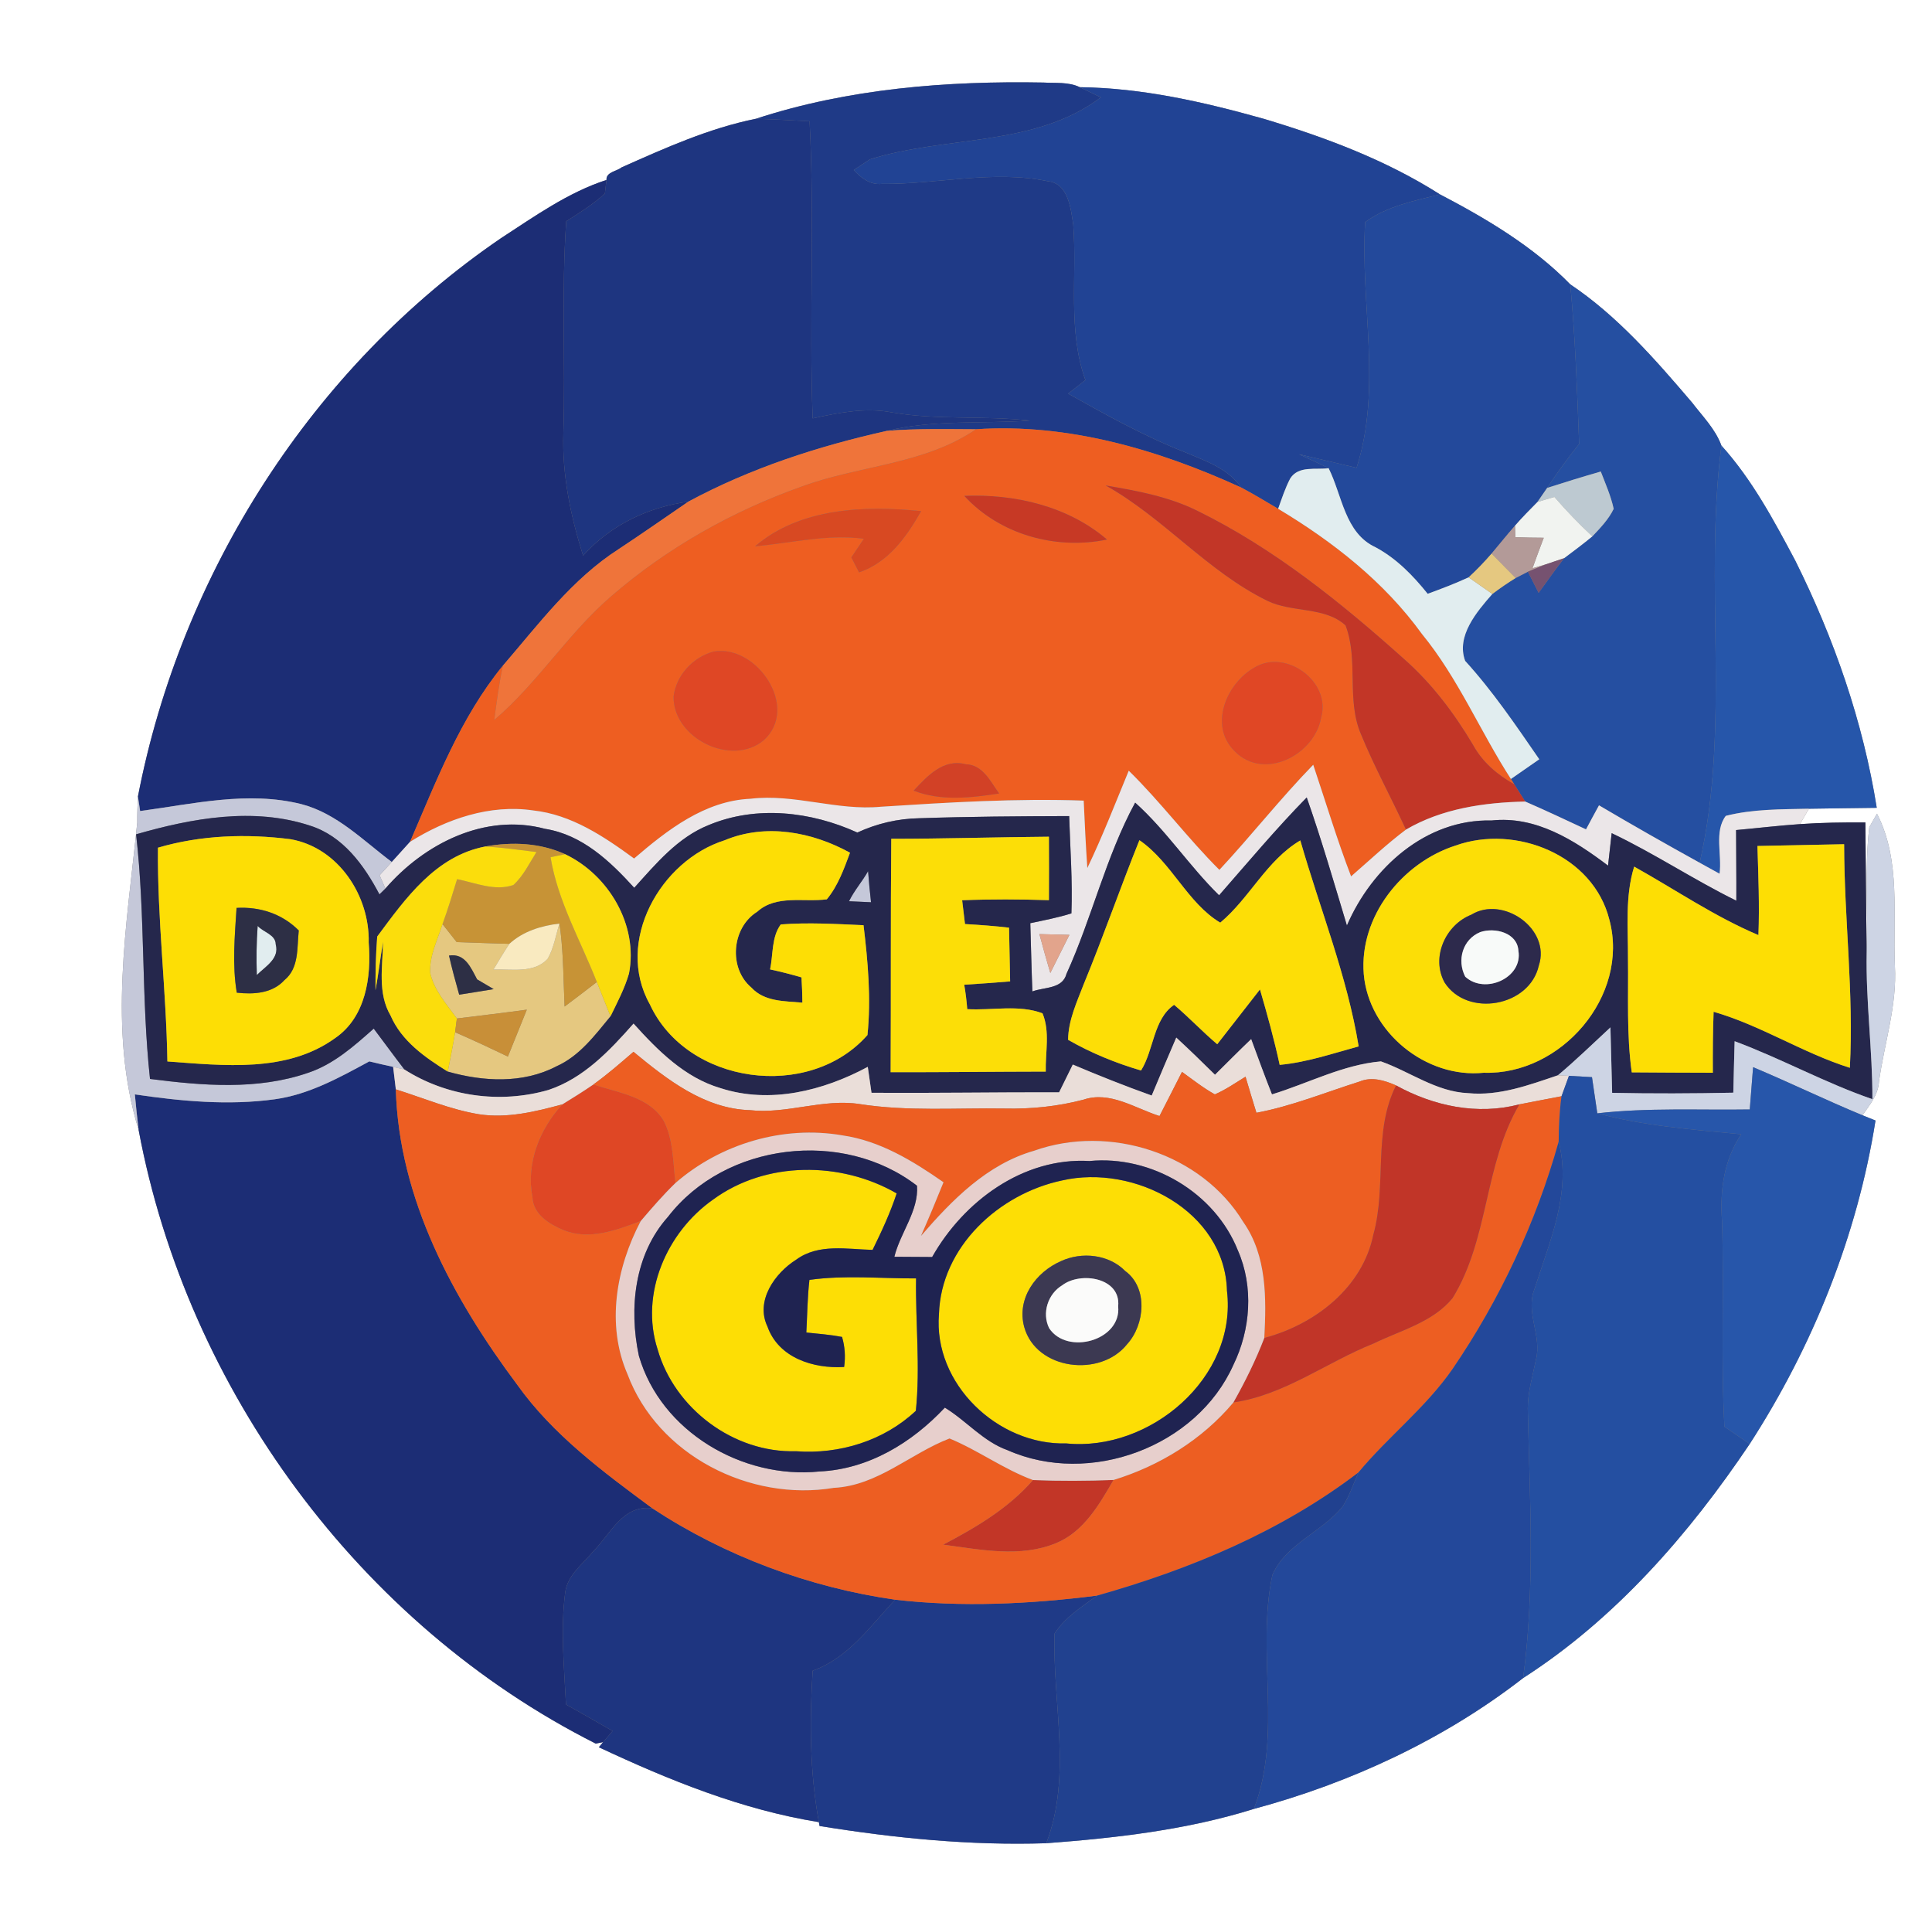<?xml version="1.0" encoding="UTF-8" ?>
<!DOCTYPE svg PUBLIC "-//W3C//DTD SVG 1.1//EN" "http://www.w3.org/Graphics/SVG/1.1/DTD/svg11.dtd">
<svg width="250pt" height="247pt" viewBox="0 0 250 247" version="1.1" xmlns="http://www.w3.org/2000/svg">
<rect x="0" y="0" width="250" height="247" fill="#808080" stroke="none"/>
<g id="#ffffffff">
<path fill="#ffffff" opacity="1.00" d=" M 0.00 0.00 L 250.00 0.00 L 250.00 247.00 L 0.00 247.00 L 0.00 0.00 M 97.80 15.37 C 91.75 16.59 86.04 19.16 80.43 21.66 C 79.81 22.17 78.41 22.25 78.48 23.28 C 73.49 24.90 69.17 28.00 64.81 30.83 C 40.43 47.48 23.44 74.13 17.85 103.05 C 17.79 104.17 17.75 105.29 17.76 106.42 C 16.43 119.60 13.94 133.24 17.94 146.21 C 24.23 179.81 46.50 210.17 77.09 225.60 L 78.04 225.41 L 77.49 226.07 C 86.57 230.33 96.01 234.16 105.96 235.76 L 106.05 236.26 C 115.75 237.83 125.54 238.81 135.39 238.49 C 144.44 237.81 153.56 236.77 162.25 234.05 C 174.77 230.68 186.84 225.08 197.09 217.12 C 209.02 209.46 218.55 198.53 226.41 186.83 C 234.58 174.19 240.34 159.86 242.69 144.98 C 242.27 144.81 241.42 144.47 241.00 144.30 C 241.94 142.96 243.05 141.64 243.14 139.93 C 243.84 134.95 245.49 130.08 245.20 124.99 C 244.91 118.42 246.01 111.37 242.88 105.28 C 242.63 105.72 242.14 106.59 241.89 107.02 C 241.25 112.39 241.76 117.83 241.55 123.22 C 241.49 117.62 241.41 112.01 241.38 106.41 C 238.55 106.40 235.72 106.43 232.91 106.63 C 233.20 106.13 233.78 105.14 234.07 104.64 C 237.00 104.61 239.92 104.54 242.85 104.52 C 241.09 93.40 237.33 82.63 232.32 72.56 C 229.55 67.35 226.73 62.06 222.75 57.65 C 221.97 55.51 220.30 53.85 218.94 52.07 C 214.19 46.51 209.31 40.89 203.19 36.79 C 198.43 31.91 192.35 28.29 186.33 25.15 C 179.29 20.67 171.41 17.73 163.45 15.35 C 155.72 13.18 147.78 11.38 139.72 11.28 C 138.26 10.57 136.59 10.78 135.03 10.68 C 122.51 10.45 109.76 11.46 97.80 15.37 Z" />
</g>
<g id="#1f3a87ff">
<path fill="#1f3a87" opacity="1.00" d=" M 97.80 15.37 C 109.76 11.46 122.51 10.45 135.03 10.68 C 136.59 10.78 138.26 10.57 139.72 11.28 C 140.40 11.61 141.77 12.27 142.45 12.60 C 133.87 19.06 122.36 17.51 112.56 20.62 C 112.04 20.97 111.00 21.65 110.48 22.00 C 111.43 23.03 112.62 23.95 114.11 23.79 C 121.27 23.86 128.48 21.97 135.61 23.45 C 138.25 23.74 138.56 26.98 138.88 29.08 C 139.39 35.78 138.13 42.68 140.45 49.18 C 139.71 49.76 138.96 50.35 138.22 50.93 C 143.15 53.70 148.11 56.46 153.38 58.53 C 156.01 59.65 158.92 60.61 160.61 63.08 C 149.89 58.18 138.18 54.74 126.29 55.54 C 122.44 55.53 118.58 55.43 114.75 55.75 C 120.81 54.27 127.08 54.85 133.25 54.42 C 127.32 53.75 121.31 54.39 115.41 53.36 C 111.98 52.69 108.52 53.41 105.16 54.13 C 104.68 41.32 105.43 28.49 104.76 15.69 C 102.44 15.57 100.12 15.43 97.80 15.37 Z" />
<path fill="#1f3a87" opacity="1.00" d=" M 115.83 206.98 C 124.52 207.98 133.31 207.54 141.97 206.45 C 139.99 207.90 137.80 209.26 136.46 211.37 C 136.18 220.39 138.74 229.74 135.39 238.49 C 125.54 238.81 115.75 237.83 106.05 236.26 L 105.96 235.76 C 104.79 229.30 104.74 222.71 105.16 216.17 C 109.77 214.52 112.62 210.41 115.83 206.98 Z" />
</g>
<g id="#214394ff">
<path fill="#214394" opacity="1.00" d=" M 139.72 11.28 C 147.78 11.38 155.72 13.18 163.45 15.35 C 171.41 17.73 179.29 20.67 186.33 25.15 C 183.00 25.98 179.47 26.67 176.65 28.74 C 176.00 39.27 178.86 50.20 175.54 60.53 C 173.06 59.93 170.58 59.36 168.10 58.78 C 169.37 59.37 170.66 59.95 171.92 60.58 C 170.25 60.82 168.05 60.21 166.96 61.90 C 166.30 63.15 165.87 64.50 165.39 65.83 C 163.81 64.90 162.24 63.94 160.61 63.08 C 158.92 60.61 156.01 59.65 153.38 58.53 C 148.11 56.46 143.15 53.70 138.22 50.93 C 138.96 50.35 139.71 49.76 140.45 49.18 C 138.13 42.68 139.39 35.78 138.88 29.08 C 138.56 26.98 138.25 23.74 135.61 23.45 C 128.48 21.97 121.27 23.86 114.11 23.79 C 112.62 23.95 111.43 23.03 110.48 22.00 C 111.00 21.65 112.04 20.97 112.56 20.62 C 122.36 17.51 133.87 19.06 142.45 12.60 C 141.77 12.27 140.40 11.61 139.72 11.28 Z" />
</g>
<g id="#1e3580ff">
<path fill="#1e3580" opacity="1.00" d=" M 97.80 15.37 C 100.12 15.43 102.44 15.57 104.76 15.69 C 105.43 28.49 104.68 41.32 105.16 54.13 C 108.52 53.41 111.98 52.69 115.41 53.36 C 121.31 54.39 127.32 53.75 133.25 54.42 C 127.08 54.85 120.81 54.27 114.75 55.75 C 105.85 57.74 97.12 60.57 89.08 64.90 C 83.83 65.63 79.02 67.93 75.45 71.89 C 73.83 66.75 72.72 61.41 72.90 56.00 C 73.18 46.88 72.63 37.74 73.27 28.63 C 75.00 27.52 76.76 26.44 78.27 25.04 C 78.32 24.60 78.43 23.72 78.48 23.28 C 78.41 22.25 79.81 22.17 80.43 21.66 C 86.04 19.16 91.75 16.59 97.80 15.37 Z" />
<path fill="#1e3580" opacity="1.00" d=" M 76.77 200.72 C 79.03 198.45 80.59 194.65 84.42 195.16 C 93.82 201.34 104.70 205.39 115.83 206.98 C 112.62 210.41 109.77 214.52 105.16 216.17 C 104.74 222.71 104.79 229.30 105.96 235.76 C 96.01 234.16 86.57 230.33 77.49 226.07 L 78.04 225.41 C 78.35 225.05 78.96 224.33 79.27 223.97 C 77.27 222.81 75.26 221.67 73.24 220.54 C 73.00 215.71 72.51 210.84 73.14 206.02 C 73.45 203.77 75.42 202.36 76.77 200.72 Z" />
</g>
<g id="#1c2d75ff">
<path fill="#1c2d75" opacity="1.00" d=" M 64.81 30.83 C 69.17 28.00 73.49 24.90 78.48 23.28 C 78.43 23.72 78.32 24.60 78.27 25.04 C 76.76 26.44 75.00 27.52 73.27 28.63 C 72.63 37.74 73.18 46.88 72.90 56.00 C 72.72 61.41 73.83 66.75 75.45 71.89 C 79.02 67.93 83.83 65.63 89.08 64.90 C 86.08 66.95 83.10 69.04 80.07 71.04 C 74.03 74.91 69.70 80.76 65.08 86.12 C 59.58 92.83 56.47 101.04 53.06 108.92 C 52.27 109.79 51.49 110.66 50.70 111.53 C 47.00 108.77 43.63 105.26 39.02 104.05 C 32.11 102.31 25.03 104.01 18.13 104.94 C 18.06 104.46 17.92 103.52 17.85 103.05 C 23.44 74.13 40.43 47.48 64.81 30.83 Z" />
<path fill="#1c2d75" opacity="1.00" d=" M 35.56 142.23 C 39.98 141.62 43.93 139.42 47.79 137.33 C 48.81 137.58 49.84 137.82 50.87 138.04 C 50.96 138.77 51.14 140.23 51.22 140.95 C 51.62 155.12 58.62 168.04 66.91 179.14 C 71.55 185.66 78.06 190.45 84.42 195.16 C 80.59 194.65 79.03 198.45 76.77 200.72 C 75.42 202.36 73.45 203.77 73.14 206.02 C 72.51 210.84 73.00 215.71 73.24 220.54 C 75.26 221.67 77.27 222.81 79.27 223.97 C 78.96 224.33 78.35 225.05 78.04 225.41 L 77.09 225.60 C 46.50 210.17 24.23 179.81 17.94 146.21 C 17.75 144.67 17.59 143.14 17.45 141.60 C 23.43 142.48 29.54 143.06 35.56 142.23 Z" />
</g>
<g id="#23499bff">
<path fill="#23499b" opacity="1.00" d=" M 186.33 25.15 C 192.35 28.29 198.43 31.91 203.19 36.79 C 203.84 43.65 204.08 50.55 204.34 57.44 C 202.88 59.28 201.49 61.17 200.20 63.13 C 199.89 63.59 199.26 64.50 198.94 64.96 C 197.95 65.96 196.96 66.96 196.04 68.02 C 195.00 69.20 194.02 70.43 193.01 71.63 C 192.07 72.71 191.09 73.74 190.04 74.70 C 188.31 75.50 186.53 76.18 184.74 76.83 C 182.84 74.46 180.70 72.26 178.00 70.81 C 174.00 68.97 173.69 64.09 171.92 60.58 C 170.66 59.95 169.37 59.37 168.10 58.78 C 170.58 59.36 173.06 59.93 175.54 60.53 C 178.86 50.20 176.00 39.27 176.65 28.74 C 179.47 26.67 183.00 25.98 186.33 25.15 Z" />
</g>
<g id="#254fa1ff">
<path fill="#254fa1" opacity="1.00" d=" M 203.19 36.79 C 209.31 40.89 214.19 46.51 218.94 52.07 C 220.30 53.85 221.97 55.51 222.75 57.65 C 220.45 75.56 223.98 93.87 219.94 111.63 C 215.56 109.21 211.21 106.74 206.91 104.20 C 206.34 105.23 205.79 106.27 205.23 107.31 C 202.62 106.09 200.01 104.86 197.36 103.71 C 196.89 102.96 196.42 102.22 195.94 101.47 L 195.51 100.79 C 196.73 99.94 197.95 99.09 199.18 98.24 C 196.16 93.86 193.18 89.45 189.59 85.51 C 188.40 82.30 191.09 79.15 193.11 76.85 C 194.08 76.12 195.08 75.43 196.12 74.79 C 196.52 74.59 197.31 74.18 197.71 73.97 C 198.06 74.65 198.75 76.01 199.10 76.70 C 200.19 75.20 201.26 73.68 202.40 72.22 C 203.63 71.30 204.86 70.37 206.05 69.40 C 207.08 68.31 208.15 67.20 208.81 65.84 C 208.45 64.17 207.75 62.60 207.14 61.01 C 204.81 61.68 202.50 62.39 200.20 63.13 C 201.49 61.17 202.88 59.28 204.34 57.44 C 204.08 50.55 203.84 43.65 203.19 36.79 Z" />
</g>
<g id="#ef743aff">
<path fill="#ef743a" opacity="1.00" d=" M 89.08 64.90 C 97.12 60.57 105.85 57.74 114.75 55.75 C 118.58 55.43 122.44 55.53 126.29 55.54 C 119.59 60.12 111.22 60.20 103.80 62.93 C 94.81 66.11 86.33 70.88 79.11 77.13 C 73.51 81.94 69.59 88.36 63.96 93.15 C 64.27 90.79 64.57 88.44 65.08 86.12 C 69.70 80.76 74.03 74.91 80.07 71.04 C 83.10 69.04 86.08 66.95 89.08 64.90 Z" />
</g>
<g id="#ee5e21ff">
<path fill="#ee5e21" opacity="1.00" d=" M 126.29 55.54 C 138.18 54.74 149.89 58.18 160.61 63.08 C 162.24 63.94 163.81 64.90 165.39 65.83 C 172.48 70.08 179.13 75.29 184.00 82.03 C 188.69 87.75 191.53 94.63 195.51 100.79 L 195.94 101.47 C 193.75 100.25 191.81 98.59 190.60 96.36 C 188.17 92.27 185.28 88.44 181.71 85.29 C 173.53 77.96 164.87 70.97 154.96 66.10 C 151.24 64.25 147.13 63.50 143.07 62.81 C 150.60 67.02 156.23 73.94 164.00 77.74 C 167.19 79.30 171.44 78.46 174.11 80.92 C 175.83 85.39 174.19 90.51 176.10 94.98 C 177.83 99.20 180.02 103.20 181.93 107.34 C 179.44 109.21 177.18 111.35 174.83 113.39 C 173.01 108.64 171.55 103.77 169.93 98.95 C 165.69 103.31 161.93 108.10 157.79 112.55 C 153.68 108.46 150.21 103.78 146.06 99.72 C 144.32 103.94 142.67 108.20 140.70 112.31 C 140.50 109.41 140.36 106.50 140.23 103.59 C 131.47 103.28 122.74 103.82 114.01 104.38 C 108.32 104.93 102.80 102.67 97.11 103.35 C 91.19 103.61 86.35 107.39 82.05 111.08 C 78.14 108.22 73.94 105.40 69.00 104.86 C 63.40 104.03 57.76 105.97 53.06 108.92 C 56.47 101.04 59.58 92.83 65.08 86.12 C 64.57 88.44 64.27 90.79 63.96 93.15 C 69.59 88.36 73.51 81.94 79.11 77.13 C 86.33 70.88 94.81 66.11 103.80 62.93 C 111.22 60.20 119.59 60.12 126.29 55.54 M 124.78 64.16 C 129.38 69.18 136.64 71.18 143.25 69.81 C 138.19 65.48 131.32 63.89 124.78 64.16 M 97.71 70.68 C 102.39 70.27 107.06 69.08 111.78 69.71 C 111.24 70.51 110.70 71.32 110.16 72.12 C 110.41 72.61 110.91 73.57 111.16 74.06 C 114.97 72.77 117.30 69.47 119.20 66.13 C 111.92 65.40 103.52 65.68 97.71 70.68 M 92.35 84.30 C 89.69 85.00 87.49 87.36 87.16 90.12 C 87.08 95.53 94.69 99.27 98.84 95.77 C 103.52 91.52 97.89 83.34 92.35 84.30 M 162.40 86.32 C 158.71 88.36 156.35 93.87 159.78 97.22 C 163.59 101.09 170.16 97.65 170.96 92.81 C 172.27 88.23 166.46 83.94 162.40 86.32 M 118.22 102.30 C 121.79 103.69 125.61 103.23 129.29 102.67 C 128.16 101.12 127.18 98.93 124.95 98.88 C 122.07 98.12 119.98 100.42 118.22 102.30 Z" />
</g>
<g id="#2656aaff">
<path fill="#2656aa" opacity="1.00" d=" M 222.75 57.65 C 226.73 62.06 229.55 67.35 232.32 72.56 C 237.33 82.63 241.09 93.40 242.85 104.52 C 239.92 104.54 237.00 104.61 234.07 104.64 C 230.48 104.72 226.83 104.67 223.32 105.56 C 221.78 107.56 222.85 110.63 222.51 113.05 C 221.65 112.57 220.79 112.10 219.94 111.63 C 223.98 93.87 220.45 75.56 222.75 57.65 Z" />
</g>
<g id="#e1edefff">
<path fill="#e1edef" opacity="1.00" d=" M 166.96 61.90 C 168.05 60.21 170.25 60.82 171.92 60.58 C 173.69 64.09 174.00 68.97 178.00 70.81 C 180.70 72.26 182.84 74.46 184.74 76.83 C 186.53 76.18 188.31 75.50 190.04 74.70 C 191.06 75.42 192.09 76.13 193.11 76.85 C 191.09 79.15 188.40 82.30 189.59 85.51 C 193.18 89.45 196.16 93.86 199.18 98.24 C 197.95 99.09 196.73 99.94 195.51 100.79 C 191.53 94.63 188.69 87.75 184.00 82.03 C 179.13 75.29 172.48 70.08 165.39 65.83 C 165.87 64.50 166.30 63.15 166.96 61.90 Z" />
<path fill="#e1edef" opacity="1.00" d=" M 33.34 119.80 C 34.06 120.61 35.69 120.93 35.68 122.19 C 36.20 124.05 34.32 125.06 33.23 126.16 C 33.17 124.04 33.18 121.92 33.34 119.80 Z" />
</g>
<g id="#bdc9d1ff">
<path fill="#bdc9d1" opacity="1.00" d=" M 200.20 63.13 C 202.50 62.39 204.81 61.68 207.14 61.01 C 207.75 62.60 208.45 64.17 208.81 65.84 C 208.15 67.20 207.08 68.31 206.05 69.40 C 204.32 67.79 202.68 66.08 201.14 64.30 C 200.40 64.51 199.67 64.73 198.94 64.96 C 199.26 64.50 199.89 63.59 200.20 63.13 Z" />
</g>
<g id="#c23627ff">
<path fill="#c23627" opacity="1.00" d=" M 143.07 62.81 C 147.13 63.50 151.24 64.25 154.96 66.10 C 164.87 70.97 173.53 77.96 181.71 85.29 C 185.28 88.44 188.17 92.27 190.60 96.36 C 191.81 98.59 193.75 100.25 195.94 101.47 C 196.42 102.22 196.89 102.96 197.36 103.71 C 192.05 103.83 186.59 104.61 181.93 107.34 C 180.02 103.20 177.83 99.20 176.10 94.98 C 174.19 90.51 175.83 85.39 174.11 80.92 C 171.44 78.46 167.19 79.30 164.00 77.74 C 156.23 73.94 150.60 67.02 143.07 62.81 Z" />
<path fill="#c23627" opacity="1.00" d=" M 133.67 191.50 C 137.14 191.64 140.62 191.62 144.09 191.49 C 142.24 194.67 140.24 198.19 136.66 199.66 C 132.00 201.59 126.86 200.49 122.05 199.86 C 126.29 197.63 130.49 195.16 133.67 191.50 Z" />
</g>
<g id="#c73925ff">
<path fill="#c73925" opacity="1.00" d=" M 124.78 64.16 C 131.32 63.89 138.19 65.48 143.25 69.81 C 136.64 71.18 129.38 69.18 124.78 64.16 Z" />
</g>
<g id="#f1f3f0ff">
<path fill="#f1f3f0" opacity="1.00" d=" M 198.94 64.96 C 199.67 64.73 200.40 64.51 201.14 64.30 C 202.68 66.08 204.32 67.79 206.05 69.40 C 204.86 70.37 203.63 71.30 202.40 72.22 C 201.80 72.42 200.60 72.82 200.00 73.03 C 199.57 73.15 198.72 73.41 198.30 73.53 C 198.77 72.21 199.26 70.90 199.76 69.58 C 198.53 69.57 197.30 69.56 196.08 69.51 C 196.07 69.13 196.05 68.39 196.04 68.02 C 196.96 66.96 197.95 65.96 198.94 64.96 Z" />
</g>
<g id="#d84922ff">
<path fill="#d84922" opacity="1.00" d=" M 97.71 70.68 C 103.52 65.68 111.92 65.40 119.20 66.13 C 117.30 69.47 114.97 72.77 111.16 74.06 C 110.91 73.57 110.41 72.61 110.16 72.12 C 110.70 71.32 111.24 70.51 111.78 69.71 C 107.06 69.08 102.39 70.27 97.71 70.68 Z" />
</g>
<g id="#b39a98ff">
<path fill="#b39a98" opacity="1.00" d=" M 193.01 71.63 C 194.02 70.43 195.00 69.20 196.04 68.02 C 196.05 68.39 196.07 69.13 196.08 69.51 C 197.30 69.56 198.53 69.57 199.76 69.58 C 199.26 70.90 198.77 72.21 198.30 73.53 C 198.72 73.41 199.57 73.15 200.00 73.03 C 199.43 73.26 198.29 73.74 197.71 73.97 C 197.31 74.18 196.52 74.59 196.12 74.79 C 195.08 73.73 194.05 72.68 193.01 71.63 Z" />
</g>
<g id="#e5c880ff">
<path fill="#e5c880" opacity="1.00" d=" M 190.04 74.70 C 191.09 73.74 192.07 72.71 193.01 71.63 C 194.05 72.68 195.08 73.73 196.12 74.79 C 195.08 75.43 194.08 76.12 193.11 76.85 C 192.09 76.13 191.06 75.42 190.04 74.70 Z" />
<path fill="#e5c880" opacity="1.00" d=" M 55.67 125.90 C 55.54 123.69 56.61 121.64 57.26 119.57 C 57.72 120.15 58.64 121.31 59.10 121.90 C 61.37 121.97 63.64 122.06 65.91 122.12 C 65.19 123.21 64.52 124.33 63.85 125.45 C 66.20 125.35 69.09 126.00 70.88 124.04 C 71.67 122.64 71.92 121.02 72.39 119.50 L 72.53 120.45 C 72.91 123.69 72.91 126.97 73.06 130.23 C 74.46 129.18 75.85 128.13 77.23 127.06 C 77.82 128.54 78.41 130.02 79.00 131.50 C 76.98 133.95 74.99 136.64 72.00 137.97 C 67.66 140.24 62.52 139.95 57.94 138.65 C 58.28 136.96 58.62 135.26 58.89 133.56 C 61.19 134.56 63.46 135.62 65.72 136.71 C 66.53 134.68 67.35 132.66 68.17 130.64 C 65.16 131.05 62.14 131.41 59.12 131.78 C 57.80 129.94 56.19 128.16 55.67 125.90 M 58.10 123.64 C 58.49 125.34 58.94 127.02 59.42 128.70 C 60.91 128.46 62.40 128.23 63.88 127.98 C 63.35 127.67 62.28 127.03 61.74 126.72 C 60.93 125.22 60.18 123.30 58.10 123.64 Z" />
</g>
<g id="#765270ff">
<path fill="#765270" opacity="1.00" d=" M 200.00 73.03 C 200.60 72.82 201.80 72.42 202.40 72.22 C 201.26 73.68 200.19 75.20 199.10 76.70 C 198.75 76.01 198.06 74.65 197.71 73.97 C 198.29 73.74 199.43 73.26 200.00 73.03 Z" />
</g>
<g id="#df4725ff">
<path fill="#df4725" opacity="1.00" d=" M 92.35 84.30 C 97.89 83.34 103.52 91.52 98.84 95.77 C 94.69 99.27 87.08 95.53 87.16 90.12 C 87.49 87.36 89.69 85.00 92.35 84.30 Z" />
<path fill="#df4725" opacity="1.00" d=" M 72.77 142.89 C 74.12 142.06 75.47 141.22 76.78 140.32 C 79.99 141.39 84.01 141.87 85.90 145.04 C 87.15 147.51 87.08 150.37 87.41 153.06 C 85.81 154.61 84.35 156.30 82.91 157.99 C 79.78 159.17 76.23 160.51 72.93 159.17 C 71.10 158.41 69.00 157.14 68.90 154.92 C 68.05 150.53 69.81 146.10 72.77 142.89 Z" />
</g>
<g id="#e04725ff">
<path fill="#e04725" opacity="1.00" d=" M 162.40 86.32 C 166.46 83.94 172.27 88.23 170.96 92.81 C 170.16 97.65 163.59 101.09 159.78 97.22 C 156.35 93.87 158.71 88.36 162.40 86.32 Z" />
</g>
<g id="#d24126ff">
<path fill="#d24126" opacity="1.00" d=" M 118.22 102.30 C 119.98 100.42 122.07 98.12 124.95 98.88 C 127.18 98.93 128.16 101.12 129.29 102.67 C 125.61 103.23 121.79 103.69 118.22 102.30 Z" />
</g>
<g id="#ebe6e8ff">
<path fill="#ebe6e8" opacity="1.00" d=" M 157.79 112.55 C 161.93 108.10 165.69 103.31 169.93 98.95 C 171.55 103.77 173.01 108.64 174.83 113.39 C 177.18 111.35 179.44 109.21 181.93 107.34 C 186.59 104.61 192.05 103.83 197.36 103.71 C 200.01 104.86 202.62 106.09 205.23 107.31 C 205.79 106.27 206.34 105.23 206.91 104.20 C 211.21 106.74 215.56 109.21 219.94 111.63 C 220.79 112.10 221.65 112.57 222.51 113.05 C 222.85 110.63 221.78 107.56 223.32 105.56 C 226.83 104.67 230.48 104.72 234.07 104.64 C 233.78 105.14 233.20 106.13 232.91 106.63 C 230.15 106.82 227.40 107.15 224.65 107.40 C 224.65 110.45 224.70 113.50 224.68 116.54 C 219.19 113.84 214.08 110.43 208.55 107.80 C 208.40 109.20 208.24 110.60 208.08 112.00 C 203.72 108.71 198.74 105.54 193.01 106.16 C 184.51 105.95 177.50 112.30 174.29 119.75 C 172.62 114.21 171.01 108.65 169.09 103.18 C 165.12 107.23 161.48 111.58 157.75 115.84 C 153.89 112.06 150.92 107.46 146.89 103.85 C 143.08 110.87 141.30 118.77 138.00 126.01 C 137.48 127.98 135.13 127.70 133.59 128.28 C 133.47 125.34 133.41 122.39 133.32 119.45 C 135.10 119.07 136.90 118.73 138.64 118.18 C 138.80 113.98 138.48 109.79 138.35 105.59 C 131.88 105.61 125.40 105.65 118.94 105.87 C 116.16 105.92 113.45 106.56 110.94 107.72 C 104.96 105.00 97.89 104.17 91.71 106.75 C 87.70 108.35 84.89 111.75 82.07 114.87 C 78.94 111.42 75.33 108.00 70.53 107.24 C 62.76 105.16 54.89 109.16 49.87 114.97 C 49.68 114.54 49.31 113.68 49.12 113.25 C 49.65 112.68 50.17 112.10 50.70 111.53 C 51.49 110.66 52.27 109.79 53.06 108.92 C 57.76 105.97 63.40 104.03 69.00 104.86 C 73.94 105.40 78.14 108.22 82.05 111.08 C 86.35 107.39 91.19 103.61 97.11 103.35 C 102.80 102.67 108.32 104.93 114.01 104.38 C 122.74 103.82 131.47 103.28 140.23 103.59 C 140.36 106.50 140.50 109.41 140.70 112.31 C 142.67 108.20 144.32 103.94 146.06 99.72 C 150.21 103.78 153.68 108.46 157.79 112.55 M 134.50 120.86 C 134.94 122.54 135.42 124.21 135.91 125.89 C 136.74 124.25 137.56 122.60 138.38 120.96 C 137.41 120.94 135.47 120.89 134.50 120.86 Z" />
</g>
<g id="#c5c8d9ff">
<path fill="#c5c8d9" opacity="1.00" d=" M 17.76 106.42 C 17.75 105.29 17.79 104.17 17.85 103.05 C 17.92 103.52 18.06 104.46 18.13 104.94 C 25.03 104.01 32.11 102.31 39.02 104.05 C 43.63 105.26 47.00 108.77 50.70 111.53 C 50.17 112.10 49.65 112.68 49.12 113.25 C 49.31 113.68 49.68 114.54 49.87 114.97 C 49.68 115.16 49.29 115.53 49.10 115.72 C 47.11 111.94 44.39 108.18 40.13 106.83 C 32.80 104.41 24.85 105.86 17.61 107.95 C 18.82 118.46 18.27 129.08 19.41 139.60 C 26.20 140.47 33.30 141.08 39.89 138.80 C 43.18 137.70 45.81 135.35 48.36 133.09 C 49.69 134.85 50.98 136.63 52.33 138.38 C 51.96 138.30 51.24 138.13 50.87 138.04 C 49.84 137.82 48.81 137.58 47.79 137.33 C 43.93 139.42 39.98 141.62 35.56 142.23 C 29.54 143.06 23.43 142.48 17.45 141.60 C 17.59 143.14 17.75 144.67 17.94 146.21 C 13.94 133.24 16.43 119.60 17.76 106.42 Z" />
<path fill="#c5c8d9" opacity="1.00" d=" M 109.86 116.61 C 110.54 115.22 111.57 114.06 112.33 112.72 C 112.43 114.06 112.56 115.40 112.71 116.74 C 112.00 116.71 110.57 116.64 109.86 116.61 Z" />
</g>
<g id="#25274cff">
<path fill="#25274c" opacity="1.00" d=" M 138.00 126.01 C 141.30 118.77 143.08 110.87 146.89 103.85 C 150.92 107.46 153.89 112.06 157.75 115.84 C 161.48 111.58 165.12 107.23 169.09 103.18 C 171.01 108.65 172.62 114.21 174.29 119.75 C 177.50 112.30 184.51 105.95 193.01 106.16 C 198.74 105.54 203.72 108.71 208.08 112.00 C 208.24 110.60 208.40 109.20 208.55 107.80 C 214.08 110.43 219.19 113.84 224.68 116.54 C 224.70 113.50 224.65 110.45 224.65 107.40 C 227.40 107.15 230.15 106.82 232.91 106.63 C 235.72 106.43 238.55 106.40 241.38 106.41 C 241.41 112.01 241.49 117.62 241.55 123.22 C 241.42 129.57 242.31 135.88 242.29 142.22 C 236.18 140.12 230.51 136.97 224.46 134.72 C 224.39 136.94 224.35 139.16 224.29 141.38 C 219.07 141.49 213.84 141.51 208.61 141.40 C 208.53 138.58 208.47 135.75 208.39 132.93 C 206.14 135.01 203.94 137.16 201.59 139.13 C 197.85 140.39 194.00 141.83 189.98 141.44 C 185.85 141.27 182.46 138.66 178.69 137.33 C 173.78 137.76 169.27 140.17 164.59 141.60 C 163.65 139.23 162.78 136.84 161.90 134.45 C 160.32 135.96 158.77 137.52 157.22 139.06 C 155.57 137.43 153.91 135.82 152.21 134.25 C 151.13 136.74 150.08 139.25 149.03 141.75 C 145.59 140.52 142.19 139.17 138.82 137.74 C 138.23 138.93 137.64 140.13 137.05 141.33 C 128.95 141.31 120.86 141.45 112.77 141.39 C 112.65 140.55 112.41 138.87 112.29 138.04 C 106.51 141.14 99.65 142.87 93.23 140.79 C 88.60 139.43 85.12 135.92 81.98 132.44 C 78.89 135.94 75.52 139.52 70.96 141.03 C 64.69 142.83 57.83 141.88 52.33 138.38 C 50.98 136.63 49.69 134.85 48.36 133.09 C 45.81 135.35 43.18 137.70 39.89 138.80 C 33.30 141.08 26.20 140.47 19.41 139.60 C 18.27 129.08 18.82 118.46 17.61 107.95 C 24.85 105.86 32.80 104.41 40.13 106.83 C 44.39 108.18 47.11 111.94 49.10 115.72 C 49.29 115.53 49.68 115.16 49.87 114.97 C 54.89 109.16 62.76 105.16 70.53 107.24 C 75.33 108.00 78.94 111.42 82.07 114.87 C 84.89 111.75 87.70 108.35 91.71 106.75 C 97.89 104.17 104.96 105.00 110.94 107.72 C 113.45 106.56 116.16 105.92 118.94 105.87 C 125.40 105.65 131.88 105.61 138.35 105.59 C 138.48 109.79 138.80 113.98 138.64 118.18 C 136.90 118.73 135.10 119.07 133.32 119.45 C 133.41 122.39 133.47 125.34 133.59 128.28 C 135.13 127.70 137.48 127.98 138.00 126.01 M 20.44 109.68 C 20.35 118.92 21.51 128.10 21.66 137.34 C 28.92 137.86 37.12 138.85 43.39 134.30 C 47.34 131.58 48.07 126.39 47.71 121.95 C 47.85 115.89 43.78 109.66 37.58 108.58 C 31.88 107.86 25.98 108.05 20.44 109.68 M 93.77 108.72 C 85.44 111.35 79.54 121.83 84.08 129.93 C 88.88 140.36 104.73 142.47 112.25 133.92 C 112.73 129.19 112.31 124.41 111.74 119.71 C 108.17 119.55 104.59 119.34 101.03 119.61 C 99.82 121.25 100.06 123.50 99.65 125.43 C 101.01 125.72 102.37 126.07 103.71 126.46 C 103.78 127.55 103.82 128.64 103.83 129.73 C 101.55 129.52 98.93 129.63 97.24 127.79 C 94.24 125.28 94.67 120.03 97.98 117.97 C 100.46 115.73 103.99 116.76 106.99 116.36 C 108.44 114.60 109.21 112.43 109.99 110.33 C 105.08 107.63 99.10 106.50 93.77 108.72 M 115.33 108.53 C 115.24 118.60 115.30 128.67 115.25 138.73 C 121.94 138.74 128.63 138.66 135.32 138.65 C 135.26 136.16 135.89 133.47 134.90 131.11 C 131.85 129.95 128.38 130.76 125.16 130.57 C 125.08 129.51 124.95 128.45 124.77 127.41 C 126.75 127.28 128.73 127.15 130.71 126.98 C 130.66 124.66 130.62 122.35 130.57 120.03 C 128.68 119.81 126.78 119.67 124.87 119.56 C 124.78 118.79 124.60 117.25 124.50 116.48 C 128.24 116.33 131.99 116.35 135.73 116.47 C 135.75 113.73 135.74 111.00 135.73 108.26 C 128.93 108.31 122.13 108.53 115.33 108.53 M 62.83 109.52 C 56.36 110.74 52.46 116.26 48.81 121.18 C 48.63 123.49 48.58 125.80 48.59 128.12 C 48.97 126.04 49.21 123.93 49.57 121.85 C 49.52 125.04 48.83 128.49 50.54 131.40 C 51.97 134.71 54.99 136.81 57.94 138.65 C 62.52 139.95 67.66 140.24 72.00 137.97 C 74.99 136.64 76.98 133.95 79.00 131.50 C 79.88 129.69 80.83 127.90 81.39 125.97 C 82.61 119.71 78.77 113.21 73.12 110.52 C 69.88 109.05 66.29 108.90 62.83 109.52 M 147.44 108.71 C 144.95 114.89 142.77 121.19 140.23 127.35 C 139.34 129.67 138.24 132.00 138.21 134.54 C 141.17 136.24 144.38 137.55 147.65 138.51 C 149.33 135.83 149.22 131.88 151.93 130.01 C 153.86 131.64 155.58 133.48 157.51 135.11 C 159.35 132.75 161.19 130.38 163.04 128.02 C 163.98 131.25 164.88 134.49 165.59 137.78 C 169.09 137.46 172.43 136.31 175.81 135.39 C 174.32 126.27 170.80 117.61 168.26 108.74 C 163.89 111.32 161.72 116.19 157.90 119.38 C 153.65 116.84 151.61 111.57 147.44 108.71 M 188.36 109.40 C 181.43 111.62 175.87 118.60 176.47 126.03 C 177.11 133.54 184.52 139.57 192.00 138.80 C 201.98 139.14 210.88 128.89 208.26 119.03 C 206.19 110.63 196.11 106.63 188.36 109.40 M 227.41 109.46 C 227.53 113.30 227.69 117.14 227.54 120.99 C 221.88 118.60 216.80 115.11 211.46 112.13 C 210.27 115.98 210.68 120.03 210.66 124.00 C 210.73 128.91 210.46 133.86 211.15 138.75 C 214.64 138.79 218.14 138.78 221.64 138.80 C 221.63 136.17 221.64 133.54 221.74 130.91 C 227.88 132.68 233.29 136.25 239.37 138.16 C 239.89 128.50 238.64 118.88 238.63 109.23 C 234.89 109.29 231.15 109.40 227.41 109.46 M 109.86 116.61 C 110.57 116.64 112.00 116.71 112.71 116.74 C 112.56 115.40 112.43 114.06 112.33 112.72 C 111.57 114.06 110.54 115.22 109.86 116.61 Z" />
</g>
<g id="#cdd4e4ff">
<path fill="#cdd4e4" opacity="1.00" d=" M 241.89 107.02 C 242.14 106.59 242.63 105.72 242.88 105.28 C 246.01 111.37 244.91 118.42 245.20 124.99 C 245.49 130.08 243.84 134.95 243.14 139.93 C 243.05 141.64 241.94 142.96 241.00 144.30 C 236.23 142.33 231.60 140.07 226.85 138.08 C 226.70 139.90 226.56 141.72 226.42 143.55 C 219.85 143.65 213.24 143.30 206.69 144.05 C 206.45 142.49 206.22 140.93 206.00 139.37 C 205.00 139.32 204.01 139.26 203.02 139.20 C 202.66 139.18 201.95 139.15 201.59 139.13 C 203.94 137.16 206.14 135.01 208.39 132.93 C 208.47 135.75 208.53 138.58 208.61 141.40 C 213.84 141.51 219.07 141.49 224.29 141.38 C 224.35 139.16 224.39 136.94 224.46 134.72 C 230.51 136.97 236.18 140.12 242.29 142.22 C 242.31 135.88 241.42 129.57 241.55 123.22 C 241.76 117.83 241.25 112.39 241.89 107.02 Z" />
</g>
<g id="#fdde05ff">
<path fill="#fdde05" opacity="1.00" d=" M 20.44 109.68 C 25.98 108.05 31.88 107.86 37.58 108.58 C 43.78 109.66 47.85 115.89 47.71 121.95 C 48.07 126.39 47.34 131.58 43.39 134.30 C 37.12 138.85 28.92 137.86 21.66 137.34 C 21.51 128.10 20.35 118.92 20.44 109.68 M 30.61 117.47 C 30.38 121.12 30.03 124.81 30.64 128.44 C 32.81 128.68 35.23 128.55 36.81 126.81 C 38.73 125.24 38.42 122.59 38.66 120.39 C 36.49 118.22 33.63 117.30 30.61 117.47 Z" />
<path fill="#fdde05" opacity="1.00" d=" M 93.77 108.72 C 99.10 106.50 105.08 107.63 109.99 110.33 C 109.21 112.43 108.44 114.60 106.99 116.36 C 103.99 116.76 100.46 115.73 97.98 117.97 C 94.67 120.03 94.24 125.28 97.24 127.79 C 98.93 129.63 101.55 129.52 103.83 129.73 C 103.82 128.64 103.78 127.55 103.71 126.46 C 102.37 126.07 101.01 125.72 99.65 125.43 C 100.06 123.50 99.82 121.25 101.03 119.61 C 104.59 119.34 108.17 119.55 111.74 119.71 C 112.31 124.41 112.73 129.19 112.25 133.92 C 104.73 142.47 88.88 140.36 84.08 129.93 C 79.54 121.83 85.44 111.35 93.77 108.72 Z" />
<path fill="#fdde05" opacity="1.00" d=" M 92.27 155.21 C 99.10 150.20 108.79 150.24 116.03 154.41 C 115.20 156.93 114.08 159.34 112.91 161.72 C 109.61 161.64 105.93 160.87 103.05 162.97 C 100.27 164.71 97.71 168.31 99.31 171.64 C 100.75 175.71 105.28 177.11 109.23 176.87 C 109.42 175.53 109.33 174.23 108.96 172.98 C 107.43 172.69 105.88 172.57 104.34 172.41 C 104.46 170.14 104.48 167.86 104.74 165.60 C 109.31 164.96 113.94 165.43 118.54 165.41 C 118.45 171.11 119.10 176.85 118.51 182.54 C 114.39 186.42 108.60 188.20 102.99 187.77 C 94.96 188.01 87.29 182.28 85.09 174.58 C 82.78 167.41 86.27 159.42 92.27 155.21 Z" />
<path fill="#fdde05" opacity="1.00" d=" M 137.45 152.73 C 146.76 150.60 158.50 156.68 158.77 167.01 C 160.13 178.26 148.78 187.85 137.97 186.76 C 129.13 187.01 120.75 179.05 121.50 170.03 C 121.77 161.33 129.26 154.45 137.45 152.73 M 137.30 163.17 C 134.02 164.60 131.54 168.01 132.53 171.69 C 134.09 177.29 142.40 178.27 145.85 173.92 C 148.15 171.39 148.58 166.63 145.60 164.45 C 143.47 162.29 139.99 161.93 137.30 163.17 Z" />
</g>
<g id="#fcde07ff">
<path fill="#fcde07" opacity="1.00" d=" M 115.33 108.53 C 122.13 108.53 128.93 108.31 135.73 108.26 C 135.74 111.00 135.75 113.73 135.73 116.47 C 131.99 116.35 128.24 116.33 124.50 116.48 C 124.60 117.25 124.78 118.79 124.87 119.56 C 126.78 119.67 128.68 119.81 130.57 120.03 C 130.62 122.35 130.66 124.66 130.71 126.98 C 128.73 127.15 126.75 127.28 124.77 127.41 C 124.95 128.45 125.08 129.51 125.16 130.57 C 128.38 130.76 131.85 129.95 134.90 131.11 C 135.89 133.47 135.26 136.16 135.32 138.65 C 128.63 138.66 121.94 138.74 115.25 138.73 C 115.30 128.67 115.24 118.60 115.33 108.53 Z" />
</g>
<g id="#c79336ff">
<path fill="#c79336" opacity="1.00" d=" M 62.83 109.52 C 66.29 108.90 69.88 109.05 73.12 110.52 C 72.65 110.62 71.71 110.82 71.24 110.91 C 72.19 116.65 75.14 121.72 77.23 127.06 C 75.85 128.13 74.46 129.18 73.06 130.23 C 72.91 126.97 72.91 123.69 72.53 120.45 L 72.39 119.50 C 70.03 119.78 67.70 120.49 65.91 122.12 C 63.64 122.06 61.37 121.97 59.10 121.90 C 58.64 121.31 57.72 120.15 57.26 119.57 C 57.96 117.65 58.55 115.70 59.15 113.75 C 61.52 114.23 64.03 115.34 66.43 114.51 C 67.73 113.33 68.49 111.71 69.42 110.24 C 67.23 109.96 65.03 109.67 62.83 109.52 Z" />
</g>
<g id="#fdde06ff">
<path fill="#fdde06" opacity="1.00" d=" M 147.44 108.71 C 151.61 111.57 153.65 116.84 157.90 119.38 C 161.72 116.19 163.89 111.32 168.26 108.74 C 170.80 117.61 174.32 126.27 175.81 135.39 C 172.43 136.31 169.09 137.46 165.59 137.78 C 164.88 134.49 163.98 131.25 163.04 128.02 C 161.19 130.38 159.35 132.75 157.51 135.11 C 155.58 133.48 153.86 131.64 151.93 130.01 C 149.22 131.88 149.33 135.83 147.65 138.51 C 144.38 137.55 141.17 136.24 138.21 134.54 C 138.24 132.00 139.34 129.67 140.23 127.35 C 142.77 121.19 144.95 114.89 147.44 108.71 Z" />
</g>
<g id="#fcde06ff">
<path fill="#fcde06" opacity="1.00" d=" M 188.36 109.40 C 196.11 106.63 206.19 110.63 208.26 119.03 C 210.88 128.89 201.98 139.14 192.00 138.80 C 184.52 139.57 177.11 133.54 176.47 126.03 C 175.87 118.60 181.43 111.62 188.36 109.40 M 190.39 118.35 C 187.03 119.67 185.14 123.90 186.94 127.14 C 189.87 131.67 197.92 130.26 199.12 124.94 C 200.71 120.18 194.47 115.84 190.39 118.35 Z" />
</g>
<g id="#fdde04ff">
<path fill="#fdde04" opacity="1.00" d=" M 227.41 109.46 C 231.15 109.40 234.89 109.29 238.63 109.23 C 238.64 118.88 239.89 128.50 239.37 138.16 C 233.29 136.25 227.88 132.68 221.74 130.91 C 221.64 133.54 221.63 136.17 221.64 138.80 C 218.14 138.78 214.64 138.79 211.15 138.75 C 210.46 133.86 210.73 128.91 210.66 124.00 C 210.68 120.03 210.27 115.98 211.46 112.13 C 216.80 115.11 221.88 118.60 227.54 120.99 C 227.69 117.14 227.53 113.30 227.41 109.46 Z" />
</g>
<g id="#fbdd0cff">
<path fill="#fbdd0c" opacity="1.00" d=" M 48.81 121.18 C 52.46 116.26 56.36 110.74 62.83 109.52 C 65.03 109.67 67.23 109.96 69.42 110.24 C 68.49 111.71 67.73 113.33 66.43 114.51 C 64.03 115.34 61.52 114.23 59.15 113.75 C 58.55 115.70 57.96 117.65 57.26 119.57 C 56.61 121.64 55.54 123.69 55.67 125.90 C 56.19 128.16 57.80 129.94 59.12 131.78 C 59.06 132.22 58.95 133.11 58.89 133.56 C 58.62 135.26 58.28 136.96 57.94 138.65 C 54.99 136.81 51.97 134.71 50.54 131.40 C 48.83 128.49 49.52 125.04 49.57 121.85 C 49.21 123.93 48.97 126.04 48.59 128.12 C 48.58 125.80 48.63 123.49 48.81 121.18 Z" />
</g>
<g id="#fadc0cff">
<path fill="#fadc0c" opacity="1.00" d=" M 71.24 110.91 C 71.71 110.82 72.65 110.62 73.12 110.52 C 78.77 113.21 82.61 119.71 81.39 125.97 C 80.83 127.90 79.88 129.69 79.00 131.50 C 78.41 130.02 77.82 128.54 77.23 127.06 C 75.14 121.72 72.19 116.65 71.24 110.91 Z" />
</g>
<g id="#2d2f45ff">
<path fill="#2d2f45" opacity="1.00" d=" M 30.61 117.47 C 33.63 117.30 36.49 118.22 38.66 120.39 C 38.42 122.59 38.73 125.24 36.81 126.81 C 35.23 128.55 32.81 128.68 30.64 128.44 C 30.03 124.81 30.38 121.12 30.61 117.47 M 33.34 119.80 C 33.18 121.92 33.17 124.04 33.23 126.16 C 34.32 125.06 36.20 124.05 35.68 122.19 C 35.69 120.93 34.06 120.61 33.34 119.80 Z" />
<path fill="#2d2f45" opacity="1.00" d=" M 58.10 123.64 C 60.18 123.30 60.93 125.22 61.74 126.72 C 62.28 127.03 63.35 127.67 63.88 127.98 C 62.40 128.23 60.91 128.46 59.42 128.70 C 58.94 127.02 58.49 125.34 58.10 123.64 Z" />
</g>
<g id="#2d2a4cff">
<path fill="#2d2a4c" opacity="1.00" d=" M 190.39 118.35 C 194.47 115.84 200.71 120.18 199.12 124.94 C 197.92 130.26 189.87 131.67 186.94 127.14 C 185.14 123.90 187.03 119.67 190.39 118.35 M 191.55 120.60 C 189.26 121.54 188.50 124.23 189.60 126.37 C 192.15 128.72 197.08 126.52 196.48 123.02 C 196.35 120.69 193.46 119.96 191.55 120.60 Z" />
</g>
<g id="#f9eac0ff">
<path fill="#f9eac0" opacity="1.00" d=" M 65.91 122.12 C 67.70 120.49 70.03 119.78 72.39 119.50 C 71.92 121.02 71.67 122.64 70.88 124.04 C 69.09 126.00 66.20 125.35 63.85 125.45 C 64.52 124.33 65.19 123.21 65.91 122.12 Z" />
</g>
<g id="#f8faf9ff">
<path fill="#f8faf9" opacity="1.00" d=" M 191.55 120.60 C 193.46 119.96 196.35 120.69 196.48 123.02 C 197.08 126.52 192.15 128.72 189.60 126.37 C 188.50 124.23 189.26 121.54 191.55 120.60 Z" />
</g>
<g id="#e2a48cff">
<path fill="#e2a48c" opacity="1.00" d=" M 134.50 120.86 C 135.47 120.89 137.41 120.94 138.38 120.96 C 137.56 122.60 136.74 124.25 135.91 125.89 C 135.42 124.21 134.94 122.54 134.50 120.86 Z" />
</g>
<g id="#c88f38ff">
<path fill="#c88f38" opacity="1.00" d=" M 59.12 131.78 C 62.14 131.41 65.16 131.05 68.17 130.64 C 67.35 132.66 66.53 134.68 65.72 136.71 C 63.46 135.62 61.19 134.56 58.89 133.56 C 58.95 133.11 59.06 132.22 59.12 131.78 Z" />
</g>
<g id="#eaded9ff">
<path fill="#eaded9" opacity="1.00" d=" M 70.96 141.03 C 75.52 139.52 78.89 135.94 81.98 132.44 C 85.12 135.92 88.60 139.43 93.23 140.79 C 99.65 142.87 106.51 141.14 112.29 138.04 C 112.41 138.87 112.65 140.55 112.77 141.39 C 120.86 141.45 128.95 141.31 137.05 141.33 C 137.64 140.13 138.23 138.93 138.82 137.74 C 142.19 139.17 145.59 140.52 149.03 141.75 C 150.08 139.25 151.13 136.74 152.21 134.25 C 153.91 135.82 155.57 137.43 157.22 139.06 C 158.77 137.52 160.32 135.96 161.90 134.45 C 162.78 136.84 163.65 139.23 164.59 141.60 C 169.27 140.17 173.78 137.76 178.69 137.33 C 182.46 138.66 185.85 141.27 189.98 141.44 C 194.00 141.83 197.85 140.39 201.59 139.13 C 201.95 139.15 202.66 139.18 203.02 139.20 C 202.78 139.86 202.30 141.18 202.06 141.84 C 200.24 142.18 198.43 142.54 196.61 142.89 C 191.15 144.32 185.51 143.11 180.65 140.44 C 179.17 139.79 177.51 139.27 175.93 139.94 C 171.50 141.34 167.17 143.12 162.58 143.98 C 162.10 142.42 161.63 140.87 161.17 139.31 C 159.87 140.11 158.61 140.99 157.20 141.60 C 155.69 140.76 154.34 139.69 152.95 138.69 C 151.98 140.59 151.02 142.50 150.04 144.40 C 146.86 143.39 143.61 141.12 140.18 142.29 C 136.85 143.16 133.42 143.51 129.99 143.43 C 123.76 143.33 117.49 143.82 111.29 142.86 C 106.51 142.10 101.83 144.18 97.03 143.64 C 91.14 143.46 86.31 139.67 81.97 136.09 C 80.28 137.55 78.60 139.02 76.78 140.32 C 75.47 141.22 74.12 142.06 72.77 142.89 C 69.27 143.84 65.62 144.73 61.97 144.17 C 58.27 143.56 54.79 142.07 51.22 140.95 C 51.14 140.23 50.96 138.77 50.87 138.04 C 51.24 138.13 51.96 138.30 52.33 138.38 C 57.83 141.88 64.69 142.83 70.96 141.03 Z" />
</g>
<g id="#ed5e22ff">
<path fill="#ed5e22" opacity="1.00" d=" M 76.78 140.32 C 78.60 139.02 80.28 137.55 81.97 136.09 C 86.31 139.67 91.14 143.46 97.03 143.64 C 101.83 144.18 106.51 142.10 111.29 142.86 C 117.49 143.82 123.76 143.33 129.99 143.43 C 133.42 143.51 136.85 143.16 140.18 142.29 C 143.61 141.12 146.86 143.39 150.04 144.40 C 151.02 142.50 151.98 140.59 152.95 138.69 C 154.34 139.69 155.69 140.76 157.20 141.60 C 158.61 140.99 159.87 140.11 161.17 139.31 C 161.63 140.87 162.10 142.42 162.58 143.98 C 167.17 143.12 171.50 141.34 175.93 139.94 C 177.51 139.27 179.17 139.79 180.65 140.44 C 177.63 146.42 179.47 153.42 177.71 159.74 C 176.31 166.63 170.12 171.39 163.60 173.11 C 163.87 168.03 163.95 162.49 160.89 158.13 C 155.47 149.21 143.55 145.43 133.82 148.89 C 127.73 150.63 123.18 155.27 119.17 159.92 C 120.18 157.62 121.15 155.31 122.09 152.97 C 118.13 150.21 113.87 147.60 109.00 146.90 C 101.36 145.58 93.25 147.98 87.41 153.06 C 87.08 150.37 87.15 147.51 85.90 145.04 C 84.01 141.87 79.99 141.39 76.78 140.32 Z" />
<path fill="#ed5e22" opacity="1.00" d=" M 51.22 140.95 C 54.79 142.07 58.27 143.56 61.97 144.17 C 65.62 144.73 69.27 143.84 72.77 142.89 C 69.81 146.10 68.05 150.53 68.90 154.92 C 69.00 157.14 71.10 158.41 72.93 159.17 C 76.23 160.51 79.78 159.17 82.91 157.99 C 79.74 164.02 78.41 171.38 81.20 177.81 C 85.12 188.29 97.04 194.32 107.89 192.51 C 113.57 192.23 117.81 188.06 122.87 186.12 C 126.59 187.66 129.88 190.10 133.67 191.50 C 130.49 195.16 126.29 197.63 122.05 199.86 C 126.86 200.49 132.00 201.59 136.66 199.66 C 140.24 198.19 142.24 194.67 144.09 191.49 C 150.06 189.66 155.57 186.26 159.60 181.46 C 166.23 180.49 171.65 176.26 177.75 173.83 C 181.25 172.12 185.41 171.09 187.96 167.96 C 192.69 160.30 192.04 150.63 196.61 142.89 C 198.43 142.54 200.24 142.18 202.06 141.84 C 201.79 143.79 201.72 145.76 201.69 147.73 C 198.76 158.18 194.10 168.12 187.99 177.09 C 184.53 182.10 179.65 185.86 175.78 190.52 C 165.77 198.16 154.02 203.05 141.97 206.45 C 133.31 207.54 124.52 207.98 115.83 206.98 C 104.70 205.39 93.82 201.34 84.42 195.16 C 78.06 190.45 71.55 185.66 66.91 179.14 C 58.62 168.04 51.62 155.12 51.22 140.95 Z" />
</g>
<g id="#2756aaff">
<path fill="#2756aa" opacity="1.00" d=" M 226.85 138.08 C 231.60 140.07 236.23 142.33 241.00 144.30 C 241.42 144.47 242.27 144.81 242.69 144.98 C 240.34 159.86 234.58 174.19 226.41 186.83 C 225.32 186.08 224.23 185.34 223.14 184.60 C 222.66 175.74 223.11 166.87 222.83 158.01 C 222.54 154.08 223.06 150.07 225.32 146.76 C 219.08 146.15 212.77 145.70 206.69 144.05 C 213.24 143.30 219.85 143.65 226.42 143.55 C 226.56 141.72 226.70 139.90 226.85 138.08 Z" />
</g>
<g id="#244fa1ff">
<path fill="#244fa1" opacity="1.00" d=" M 203.02 139.20 C 204.01 139.26 205.00 139.32 206.00 139.37 C 206.22 140.93 206.45 142.49 206.69 144.05 C 212.77 145.70 219.08 146.15 225.32 146.76 C 223.06 150.07 222.54 154.08 222.83 158.01 C 223.11 166.87 222.66 175.74 223.14 184.60 C 224.23 185.34 225.32 186.08 226.41 186.83 C 218.55 198.53 209.02 209.46 197.09 217.12 C 198.65 205.56 197.95 193.84 197.69 182.22 C 197.70 180.08 198.33 178.01 198.75 175.92 C 199.55 172.86 197.35 169.79 198.57 166.77 C 200.51 160.62 203.39 154.30 201.69 147.73 C 201.72 145.76 201.79 143.79 202.06 141.84 C 202.30 141.18 202.78 139.86 203.02 139.20 Z" />
</g>
<g id="#c13528ff">
<path fill="#c13528" opacity="1.00" d=" M 177.71 159.74 C 179.47 153.42 177.63 146.42 180.65 140.44 C 185.51 143.11 191.15 144.32 196.61 142.89 C 192.04 150.63 192.69 160.30 187.96 167.96 C 185.41 171.09 181.25 172.12 177.75 173.83 C 171.65 176.26 166.23 180.49 159.60 181.46 C 161.12 178.77 162.49 176.00 163.60 173.11 C 170.12 171.39 176.31 166.63 177.71 159.74 Z" />
</g>
<g id="#e7cfccff">
<path fill="#e7cfcc" opacity="1.00" d=" M 87.41 153.06 C 93.25 147.98 101.36 145.58 109.00 146.90 C 113.87 147.60 118.13 150.21 122.09 152.97 C 121.15 155.31 120.18 157.62 119.17 159.92 C 123.18 155.27 127.73 150.63 133.82 148.89 C 143.55 145.43 155.47 149.21 160.89 158.13 C 163.95 162.49 163.87 168.03 163.60 173.11 C 162.49 176.00 161.12 178.77 159.60 181.46 C 155.57 186.26 150.06 189.66 144.09 191.49 C 140.62 191.62 137.14 191.64 133.67 191.50 C 129.88 190.10 126.59 187.66 122.87 186.12 C 117.81 188.06 113.57 192.23 107.89 192.51 C 97.04 194.32 85.12 188.29 81.20 177.81 C 78.41 171.38 79.74 164.02 82.91 157.99 C 84.35 156.30 85.81 154.61 87.41 153.06 M 86.44 157.44 C 82.09 162.30 81.36 169.26 82.67 175.42 C 85.50 185.23 96.09 191.42 106.04 190.39 C 112.39 190.10 118.01 186.67 122.26 182.13 C 125.06 183.83 127.23 186.52 130.39 187.64 C 140.98 192.33 154.85 187.23 159.60 176.60 C 161.83 172.04 162.24 166.50 160.19 161.81 C 157.22 154.30 148.98 149.45 140.98 150.22 C 132.40 149.72 124.70 155.43 120.62 162.64 C 118.99 162.64 117.36 162.62 115.73 162.61 C 116.49 159.50 118.90 156.66 118.66 153.42 C 109.09 146.02 93.85 147.82 86.44 157.44 Z" />
</g>
<g id="#23489aff">
<path fill="#23489a" opacity="1.00" d=" M 187.99 177.09 C 194.10 168.12 198.76 158.18 201.69 147.73 C 203.39 154.30 200.51 160.62 198.57 166.77 C 197.35 169.79 199.55 172.86 198.75 175.92 C 198.33 178.01 197.70 180.08 197.69 182.22 C 197.95 193.84 198.65 205.56 197.09 217.12 C 186.84 225.08 174.77 230.68 162.25 234.05 C 165.99 224.34 162.52 213.73 164.65 203.77 C 166.41 199.71 171.15 198.21 173.78 194.86 C 174.64 193.50 175.14 191.97 175.78 190.52 C 179.65 185.86 184.53 182.10 187.99 177.09 Z" />
</g>
<g id="#1f2351ff">
<path fill="#1f2351" opacity="1.00" d=" M 86.44 157.44 C 93.85 147.82 109.09 146.02 118.66 153.42 C 118.90 156.66 116.49 159.50 115.73 162.61 C 117.36 162.62 118.99 162.64 120.62 162.64 C 124.70 155.43 132.40 149.72 140.98 150.22 C 148.98 149.45 157.22 154.30 160.19 161.81 C 162.24 166.50 161.83 172.04 159.60 176.60 C 154.85 187.23 140.98 192.33 130.39 187.64 C 127.23 186.52 125.06 183.83 122.26 182.13 C 118.01 186.67 112.39 190.10 106.04 190.39 C 96.09 191.42 85.50 185.23 82.67 175.42 C 81.36 169.26 82.09 162.30 86.44 157.44 M 92.27 155.21 C 86.27 159.42 82.78 167.41 85.09 174.58 C 87.29 182.28 94.96 188.01 102.99 187.77 C 108.60 188.20 114.39 186.42 118.51 182.54 C 119.10 176.85 118.45 171.11 118.54 165.41 C 113.94 165.43 109.31 164.96 104.74 165.60 C 104.48 167.86 104.46 170.14 104.34 172.41 C 105.88 172.57 107.43 172.69 108.96 172.98 C 109.33 174.23 109.42 175.53 109.23 176.87 C 105.28 177.11 100.75 175.71 99.31 171.64 C 97.71 168.31 100.27 164.71 103.05 162.97 C 105.93 160.87 109.61 161.64 112.91 161.72 C 114.08 159.34 115.20 156.93 116.03 154.41 C 108.79 150.24 99.10 150.20 92.27 155.21 M 137.45 152.73 C 129.26 154.45 121.77 161.33 121.50 170.03 C 120.75 179.05 129.13 187.01 137.97 186.76 C 148.78 187.85 160.13 178.26 158.77 167.01 C 158.50 156.68 146.76 150.60 137.45 152.73 Z" />
</g>
<g id="#3c3952ff">
<path fill="#3c3952" opacity="1.00" d=" M 137.30 163.17 C 139.99 161.93 143.47 162.29 145.60 164.45 C 148.58 166.63 148.15 171.39 145.85 173.92 C 142.40 178.27 134.09 177.29 132.53 171.69 C 131.54 168.01 134.02 164.60 137.30 163.17 M 137.45 166.30 C 135.60 167.41 134.79 169.89 135.76 171.85 C 138.09 175.39 145.13 173.45 144.69 169.02 C 145.07 165.31 139.83 164.48 137.45 166.30 Z" />
</g>
<g id="#fbfbfaff">
<path fill="#fbfbfa" opacity="1.00" d=" M 137.45 166.30 C 139.83 164.48 145.07 165.31 144.69 169.02 C 145.13 173.45 138.09 175.39 135.76 171.85 C 134.79 169.89 135.60 167.41 137.45 166.30 Z" />
</g>
<g id="#21418fff">
<path fill="#21418f" opacity="1.00" d=" M 141.97 206.45 C 154.02 203.05 165.77 198.16 175.78 190.52 C 175.14 191.97 174.64 193.50 173.78 194.86 C 171.15 198.21 166.41 199.71 164.65 203.77 C 162.52 213.73 165.99 224.34 162.25 234.05 C 153.56 236.77 144.44 237.81 135.39 238.49 C 138.74 229.74 136.18 220.39 136.46 211.37 C 137.80 209.26 139.99 207.90 141.97 206.45 Z" />
</g>
</svg>

